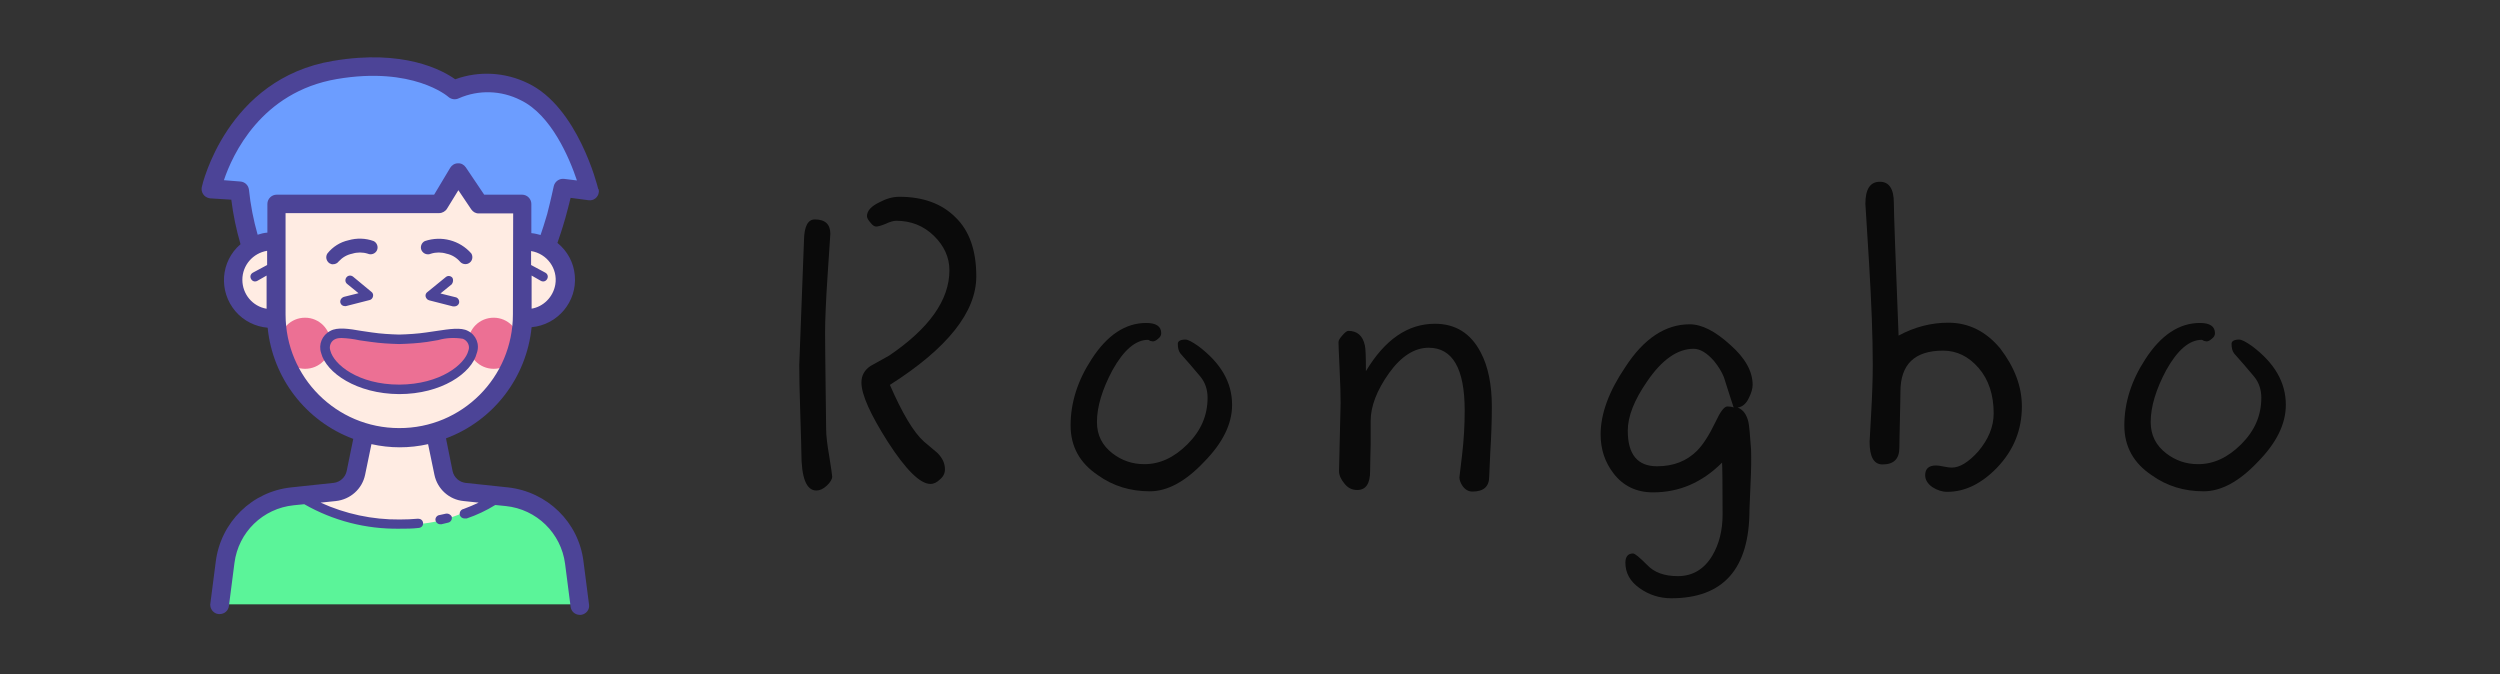 <?xml version="1.0" encoding="utf-8"?>
<!-- Generator: Adobe Illustrator 24.0.1, SVG Export Plug-In . SVG Version: 6.00 Build 0)  -->
<svg version="1.1" id="图层_1" xmlns="http://www.w3.org/2000/svg" xmlns:xlink="http://www.w3.org/1999/xlink" x="0px" y="0px"
	 viewBox="0 0 949 256" style="enable-background:new 0 0 949 256;" xml:space="preserve">
<rect x="0" y="0" width="949" height="256" fill="#333333" stroke="none"/>
<style type="text/css">
	.st0{fill:none;}
	.st1{opacity:0.81;enable-background:new    ;}
	.st2{fill:#FFECE3;}
	.st3{fill:#5BF499;}
	.st4{fill:#EC7094;}
	.st5{fill:#6C9DFF;}
	.st6{fill:#4C4497;}
</style>
<rect x="243" y="29.9" class="st0" width="688" height="205"/>
<g class="st1">
	<path d="M315.9,180.9c0,1-0.7,2.2-2.1,3.5c-1.3,1.2-2.6,1.8-3.9,1.8c-3.8,0-5.7-4.8-5.7-14.3c0-0.9-0.1-5.7-0.4-14.5
		c-0.3-8.7-0.4-15-0.4-18.8l1.8-47.5c0.1-5.2,1.5-7.8,4.1-7.8c3.9,0,5.9,1.8,5.9,5.5c0-0.3-0.3,4.8-1,15c-0.7,10.4-1,17.9-1,22.5
		c0,3.9,0.1,10.7,0.2,20.3c0.1,9.8,0.2,15.2,0.2,16.2c0,2.5,0.4,6,1.2,10.5C315.5,177.9,315.9,180.3,315.9,180.9z M370.6,104.9
		c0,13.5-10.9,27.3-32.8,41.2c4.7,10.8,9,18,12.9,21.5c1.7,1.4,3.4,2.9,5.1,4.3c2,2,2.9,4,2.9,6.3c0,1.4-0.6,2.7-1.8,3.7
		c-1.2,1.2-2.4,1.8-3.7,1.8c-3.9,0-9.3-5.3-16.2-16c-6.6-10.4-10-17.9-10-22.5c0-2.7,1.2-4.8,3.5-6.3c2.5-1.4,4.8-2.7,7-3.9
		c15.2-10.3,22.9-21.1,22.9-32.4c0-4.9-2-9.3-5.9-13.1c-3.9-3.8-8.7-5.7-14.3-5.7c-1,0-2.4,0.4-4.1,1.2c-1.7,0.7-2.9,1-3.5,1
		c-0.7,0-1.4-0.5-2.1-1.4c-0.9-1-1.4-1.9-1.4-2.5c0-2.1,1.6-3.8,4.7-5.3c2.6-1.4,5.1-2.1,7.6-2.1c9,0,16.1,2.6,21.3,7.8
		C368,87.6,370.6,95.1,370.6,104.9z"/>
	<path d="M467.7,153.7c0,7.3-3.6,14.5-10.7,21.7c-7,7.4-13.9,11.1-20.5,11.1c-7.4,0-14-2-19.7-6.1c-6.9-4.6-10.4-10.9-10.4-18.9
		c0-8.7,2.7-17.1,8-25.2c5.9-9.1,12.8-13.7,20.7-13.7c3.8,0,5.7,1.3,5.7,3.9c0,0.8-0.4,1.5-1.2,2.1c-0.8,0.7-1.4,1-2,1
		c-0.1,0-0.5-0.1-1-0.2c-0.4-0.3-0.7-0.4-0.8-0.4c-4.7,0-9.2,3.8-13.5,11.5c-3.9,7.3-5.9,13.9-5.9,19.7c0,5,2,8.9,5.9,11.9
		c3.5,2.7,7.5,4.1,12.1,4.1c5.9,0,11.3-2.5,16.4-7.6s7.6-10.9,7.6-17.6c0-3.1-0.9-5.8-2.7-8c-2.5-3-5-5.9-7.6-8.8
		c-0.7-0.9-1-2.1-1-3.7c0-1,1-1.6,2.9-1.6c0.9,0,2.5,0.8,4.9,2.5C463.4,137.8,467.7,145.1,467.7,153.7z"/>
	<path d="M566.3,154.3c0,5.5-0.2,11.3-0.6,17.6c-0.3,6.4-0.4,9.4-0.4,9c0,3.8-2.1,5.7-6.4,5.7c-1.4,0-2.7-0.7-3.7-2.1
		c-0.8-1.2-1.2-2.3-1.2-3.3c0,0.1,0.3-2.7,1-8.4c0.7-5.9,1-11.5,1-17c0-15.9-4.6-23.8-13.7-23.8c-5.3,0-10.4,3.2-15,9.6
		c-4.7,6.6-7,12.7-7,18.2c0,1.2,0,4.2,0,9c-0.1,4.6-0.2,7.9-0.2,10c0,4.8-1.6,7.2-4.9,7.2c-2,0-3.6-0.8-4.9-2.5
		c-1.3-1.6-2-3.1-2-4.7l0.6-25.8c0-2.9-0.1-7.3-0.4-13.3c-0.3-6-0.4-9.2-0.4-9.8c0-0.7,0.5-1.5,1.4-2.5c1-1.2,1.8-1.8,2.3-1.8
		c3.4,0,5.5,1.8,6.3,5.5c0.3,1.2,0.4,4.4,0.4,9.8c7.2-12,15.9-18,26.2-18c7.8,0,13.6,3.6,17.4,10.9
		C564.9,139.1,566.3,146,566.3,154.3z"/>
	<path d="M665.3,146.1c0,1.4-0.5,3.1-1.4,4.9c-1,2.2-2.5,3.5-4.3,3.7c2.1,0.8,3.4,2.6,4.1,5.5c0.3,1.3,0.6,4.8,1,10.4
		c0.1,2.9,0.1,7.2-0.2,13.1c-0.3,6.9-0.4,10.2-0.4,9.8c0,22.4-9.9,33.6-29.7,33.6c-4.4,0-8.5-1.3-12.1-3.9c-3.5-2.5-5.3-5.7-5.3-9.6
		c0-2.3,1-3.5,2.9-3.5c0.7,0,2.4,1.4,5.3,4.3c2.7,2.9,6.6,4.3,11.7,4.3c5.6,0,10-2.6,13.1-7.8c2.6-4.4,3.9-9.6,3.9-15.6
		c0-11.8-0.1-18.4-0.2-19.7c-7.6,7.6-16.3,11.3-26.2,11.3c-6.3,0-11.3-2.4-15-7.2c-3.3-4.3-4.9-9.2-4.9-14.8
		c0-7.8,3.1-16.3,9.4-25.6c7-10.8,15.2-16.2,24.4-16.2c4.6,0,9.7,2.6,15.4,7.8C662.5,135.9,665.3,141,665.3,146.1z M658.1,154.7
		c-0.8-2.3-2-6.2-3.7-11.5c-0.8-2-2-4-3.7-6.1c-2.7-3.1-5.3-4.7-7.8-4.7c-6.1,0-12,4.1-17.6,12.3c-5,7.2-7.4,13.4-7.4,18.8
		c0,9,3.7,13.5,11.1,13.5c6.3,0,11.3-2,15.2-5.9c2.2-2.2,4.6-5.9,7-10.9c1.8-3.9,3.3-5.9,4.5-5.9
		C656.7,154.3,657.4,154.4,658.1,154.7z"/>
	<path d="M767.5,154.3c0,8.9-3.1,16.6-9.4,23.2c-5.9,6.1-12.2,9.2-18.9,9.2c-2,0-3.8-0.6-5.7-1.8c-1.8-1.3-2.7-2.8-2.7-4.5
		c0-2.5,1.4-3.7,4.1-3.7c0.7,0,1.6,0.1,2.9,0.4c1.4,0.3,2.5,0.4,3.1,0.4c3,0,6.3-2,10-6.1c3.9-4.6,5.9-9.4,5.9-14.5
		c0-7-1.9-12.8-5.7-17.2c-3.8-4.4-8.3-6.6-13.5-6.6c-10.8,0-16.2,5.2-16.2,15.6c0,2.1-0.1,5.7-0.2,10.7c-0.1,5-0.2,8.5-0.2,10.5
		c0,4.3-2.1,6.4-6.4,6.4c-3.3,0-4.9-2.9-4.9-8.6c0-0.3,0.2-3.9,0.6-10.9s0.6-13.2,0.6-18.4c0-10.7-0.5-23.5-1.4-38.5
		c-0.9-14.7-1.4-22.2-1.4-22.5c0-5.6,1.8-8.4,5.5-8.4c3.5,0,5.3,2.7,5.3,8c0,3.4,0.6,20.2,1.8,50.4c6.1-3.3,12.4-4.9,18.9-4.9
		c7.7,0,14.3,3.3,19.7,9.8C764.7,139.4,767.5,146.6,767.5,154.3z"/>
	<path d="M867.7,153.7c0,7.3-3.6,14.5-10.7,21.7c-7,7.4-13.9,11.1-20.5,11.1c-7.4,0-14-2-19.7-6.1c-6.9-4.6-10.4-10.9-10.4-18.9
		c0-8.7,2.7-17.1,8-25.2c5.9-9.1,12.8-13.7,20.7-13.7c3.8,0,5.7,1.3,5.7,3.9c0,0.8-0.4,1.5-1.2,2.1c-0.8,0.7-1.4,1-2,1
		c-0.1,0-0.5-0.1-1-0.2c-0.4-0.3-0.7-0.4-0.8-0.4c-4.7,0-9.2,3.8-13.5,11.5c-3.9,7.3-5.9,13.9-5.9,19.7c0,5,2,8.9,5.9,11.9
		c3.5,2.7,7.5,4.1,12.1,4.1c5.9,0,11.3-2.5,16.4-7.6s7.6-10.9,7.6-17.6c0-3.1-0.9-5.8-2.7-8c-2.5-3-5-5.9-7.6-8.8
		c-0.7-0.9-1-2.1-1-3.7c0-1,1-1.6,2.9-1.6c0.9,0,2.5,0.8,4.9,2.5C863.4,137.8,867.7,145.1,867.7,153.7z"/>
</g>
<path class="st2" d="M137.5,165.4H165l6.2,19.2l16.9,2.6v9.7c0,0-12.5,6.2-36.3,7.3c-14.8,0.3-29.2-5.1-40.3-15l21.8-3.9
	L137.5,165.4z"/>
<path class="st3" d="M93.8,194.8c-8.8,10.3-10.6,34.6-10.6,34.6h135.5c0,0,2-21.4-9.7-32.8c-6.1-5.2-13.7-8.3-21.7-8.9
	c-9.5,7.6-21.4,11.6-33.6,11.4c-13.9,0.4-27.6-3.3-39.4-10.8C106.8,186.3,98.8,188.9,93.8,194.8L93.8,194.8z"/>
<path class="st2" d="M202.5,94.6c-1.2,0-2.4,0.2-3.5,0.5V76.3h-17.6l-7-7.5l-6.6,7.4l-61.4-0.6v19.5c-5.9-2.8-13-0.4-15.8,5.5
	s-0.4,13,5.5,15.8c3.2,1.5,6.9,1.6,10.1,0.1v6.4c0,0,4.9,44,47.1,44c33.4,0,46.2-41.4,46.2-41.4v-7.7c1.1,0.4,2.3,0.5,3.5,0.5
	c6.6,0,11.9-5.3,11.9-11.9s-5.3-11.9-11.9-11.9L202.5,94.6z"/>
<path class="st4" d="M177.7,130.3c0,5.3,4.3,9.7,9.7,9.7s9.7-4.3,9.7-9.7l0,0c0-5.3-4.3-9.7-9.7-9.7S177.7,124.9,177.7,130.3
	L177.7,130.3z"/>
<path class="st4" d="M106.1,130.3c0,5.3,4.3,9.7,9.7,9.7s9.7-4.3,9.7-9.7l0,0c0-5.3-4.3-9.7-9.7-9.7
	C110.4,120.6,106.1,124.9,106.1,130.3L106.1,130.3z"/>
<path class="st5" d="M94.4,92.2l9.9-1.8l0.5-12.5h61.8l7.5-11.2l8.8,12.3h13.4l4,11.4l8.1,1.8l5.3-20l8.1-0.2
	c0,0-2.6-27.1-19.8-35.2S172.1,35,172.1,35s-30.3-17.8-54.6-7.3S82.3,68.8,82.3,68.8l7.9,4L94.4,92.2z"/>
<path class="st4" d="M150.7,129.1c9.7,0,23.8-5.3,27.3-0.9c3.5,4.4-4.8,19.2-23.1,19.2s-35.2-8.3-30.6-18.3
	C126.3,124.7,150.7,129.1,150.7,129.1z"/>
<path class="st6" d="M169.2,195l-2.3,0.5c-1,0.1-1.7,1-1.6,1.9s1,1.7,1.9,1.6h0.4l2.5-0.6c1-0.2,1.6-1.2,1.4-2.2
	C171.2,195.4,170.2,194.8,169.2,195L169.2,195z M171.7,105.4c-0.6-0.7-1.7-0.9-2.5-0.2l-7,5.7c-0.8,0.6-0.9,1.7-0.2,2.5
	c0.2,0.3,0.6,0.5,0.9,0.6l9,2.3h0.4c1,0.1,1.9-0.6,2-1.5c0.1-1-0.6-1.9-1.5-2l-5.6-1.4l4.3-3.5C172,107.2,172.2,106.2,171.7,105.4z
	 M129.2,114.9c0.2,0.8,0.9,1.3,1.7,1.3h0.4l9-2.3c0.9-0.2,1.5-1.2,1.3-2.2c-0.1-0.4-0.3-0.7-0.6-0.9l-7-5.8
	c-0.8-0.6-1.9-0.5-2.5,0.3s-0.5,1.9,0.3,2.5l4.3,3.5l-5.6,1.4C129.5,113.1,129,114,129.2,114.9L129.2,114.9z M126.5,100.3
	c0.8,0,1.6-0.4,2.1-1.1c1.4-1.5,3.1-2.5,5.1-2.9c1.9-0.6,4-0.6,5.9,0c1.3,0.6,2.9,0,3.5-1.3s0-2.9-1.3-3.5c-3-1.1-6.4-1.2-9.5-0.3
	c-3.2,0.7-6,2.5-8,5c-0.8,1.2-0.5,2.8,0.7,3.7C125.5,100.2,126,100.4,126.5,100.3L126.5,100.3z M163.6,96.3c1.9-0.6,4-0.6,5.9,0
	c2,0.4,3.8,1.5,5.1,3c0.9,1.1,2.6,1.3,3.7,0.4c1.1-0.8,1.3-2.4,0.6-3.5c-4.4-5-11.3-6.8-17.6-4.7c-1.3,0.6-1.9,2.2-1.3,3.5l0,0
	C160.7,96.4,162.3,96.9,163.6,96.3z M177.6,125.6c-2.6-1.4-7-0.7-11.7,0l-4.1,0.6c-3.4,0.5-6.8,0.7-10.3,0.8
	c-3.4-0.1-6.9-0.3-10.3-0.8l-4.1-0.6c-4.6-0.8-9-1.5-11.7,0c-3.1,1.6-4.6,5.1-3.5,8.4c1.9,7.5,13.5,15.5,29.6,15.6
	c16,0,27.6-7.9,29.5-15.6C182.2,130.7,180.7,127.1,177.6,125.6L177.6,125.6z M177.8,133.1c-1.3,5.2-10.6,12.8-26.2,12.9
	c-15.7,0-24.9-7.7-26.2-12.9c-0.6-1.7,0.2-3.7,1.9-4.4c0.7-0.3,1.5-0.4,2.3-0.4c2.4,0.1,4.7,0.4,7,0.9l4.3,0.6
	c3.5,0.5,7,0.7,10.6,0.8c3.5-0.1,7.1-0.3,10.6-0.8l4.2-0.7c3.1-0.9,6.3-1,9.4-0.5C177.5,129.3,178.5,131.3,177.8,133.1L177.8,133.1z
	"/>
<path class="st6" d="M227.1,71.8c-0.3-1.3-7.8-31.2-26.7-40.2c-8.6-4.2-18.6-4.8-27.6-1.5c-4.9-3.5-19.6-11.5-46.3-7
	C86,29.8,76.7,70.4,76.6,71c-0.4,1.9,0.8,3.8,2.7,4.2c0.2,0,0.3,0.1,0.5,0.1l8,0.5c0.7,5.7,1.9,11.4,3.5,16.9
	c-7.6,6.5-8.4,17.9-1.9,25.5c3.1,3.6,7.5,5.8,12.2,6.2c1.9,19.1,14.5,35.5,32.5,42.2l-2.5,12.2c-0.5,2.4-2.5,4.2-4.9,4.5l-16,1.7
	c-15,1.5-26.9,13.2-28.8,28.2l-2.1,16.3c0,1.8,1.3,3.4,3.1,3.6h0.5c1.8,0,3.3-1.3,3.5-3.1l2.1-16.3c1.5-11.7,10.8-20.7,22.5-21.9
	l4-0.4c11,6.3,23.5,9.5,36.2,9.3c2.5,0,4.9,0,7.3-0.3c1-0.1,1.7-0.9,1.6-1.9c-0.1-1-0.9-1.6-1.9-1.6c-2.3,0.2-4.6,0.3-7,0.3
	c-10.3,0.1-20.6-2.1-30-6.4l5.8-0.6c5.5-0.6,10-4.6,11.1-10l2.4-11.6c7.1,1.6,14.4,1.6,21.5,0l2.4,11.6c1.1,5.4,5.6,9.5,11.1,10
	l5.7,0.6c-1.9,0.9-3.8,1.7-5.7,2.4c-1,0.2-1.6,1.1-1.5,2.1c0.2,1,1.1,1.6,2.1,1.5c0.2,0,0.4,0,0.6,0c3.8-1.3,7.4-3,10.8-5.1l4,0.4
	c11.7,1.2,21,10.3,22.5,21.9l2.1,16.3c0.2,1.8,1.7,3.1,3.5,3.1h0.5c1.9-0.3,3.3-2,3-3.9l-2.1-16.3c-1.8-15-13.8-26.6-28.8-28.2
	l-16-1.7c-2.4-0.3-4.4-2.1-4.9-4.5l-2.5-12.4c18-6.7,30.6-23.1,32.5-42.2c9.9-0.9,17.3-9.7,16.4-19.6c-0.4-4.9-2.8-9.3-6.6-12.4
	c0.6-1.7,1.8-5.2,3-9.4c0.8-2.9,1.5-5.6,2-7.7l6.8,0.9c1.9,0.3,3.7-1.1,3.9-3c0.1-0.4,0-0.9-0.1-1.3L227.1,71.8z M92,106.2
	c0-5.5,4-10.1,9.4-11v5.4l-5.4,2.9c-0.9,0.5-1.2,1.5-0.7,2.4s1.5,1.2,2.4,0.7l3.5-2v12.6C95.9,116.3,92,111.7,92,106.2z
	 M194.7,119.4c0,23.8-19.3,43.2-43.2,43.1c-23.8,0-43.1-19.3-43.1-43.1V80.9h58.3c1.2,0,2.4-0.7,3-1.7l4.3-7l4.9,7.3
	c0.7,1,1.8,1.6,2.9,1.5h13L194.7,119.4z M201.8,117.2v-12.6l3.5,2c0.9,0.5,1.9,0.2,2.4-0.7c0.5-0.9,0.2-1.9-0.7-2.4l0,0l-5.4-2.9
	v-5.3c6.1,1,10.2,6.7,9.2,12.7c-0.8,4.7-4.5,8.5-9.2,9.2L201.8,117.2z M214.1,67.9c-1.8-0.2-3.5,1-3.9,2.8c0,0-1.1,5.2-2.5,10.6
	c-0.9,3.2-1.9,6.1-2.5,7.9c-1.1-0.3-2.3-0.6-3.5-0.7V77.4c0-1.9-1.6-3.5-3.5-3.5l0,0h-14.4l-7-10.4c-0.7-1-1.8-1.6-3-1.5
	c-1.2,0-2.3,0.7-2.9,1.7l-6.1,10.2H105c-1.9,0-3.5,1.6-3.5,3.5l0,0v10.9c-1.3,0.1-2.5,0.4-3.7,0.8c-1.6-5.6-2.7-11.3-3.3-17.1
	c-0.2-1.7-1.6-3-3.3-3.1L85,68.4c3.2-9.6,14.1-33.5,42.9-38.4s42.1,6.6,42.2,6.7c1.1,1,2.7,1.3,4.1,0.6c7.5-3.3,16.1-3,23.4,0.7
	c11.7,5.6,18.6,22.1,21.4,30.5L214.1,67.9z"/>
</svg>
